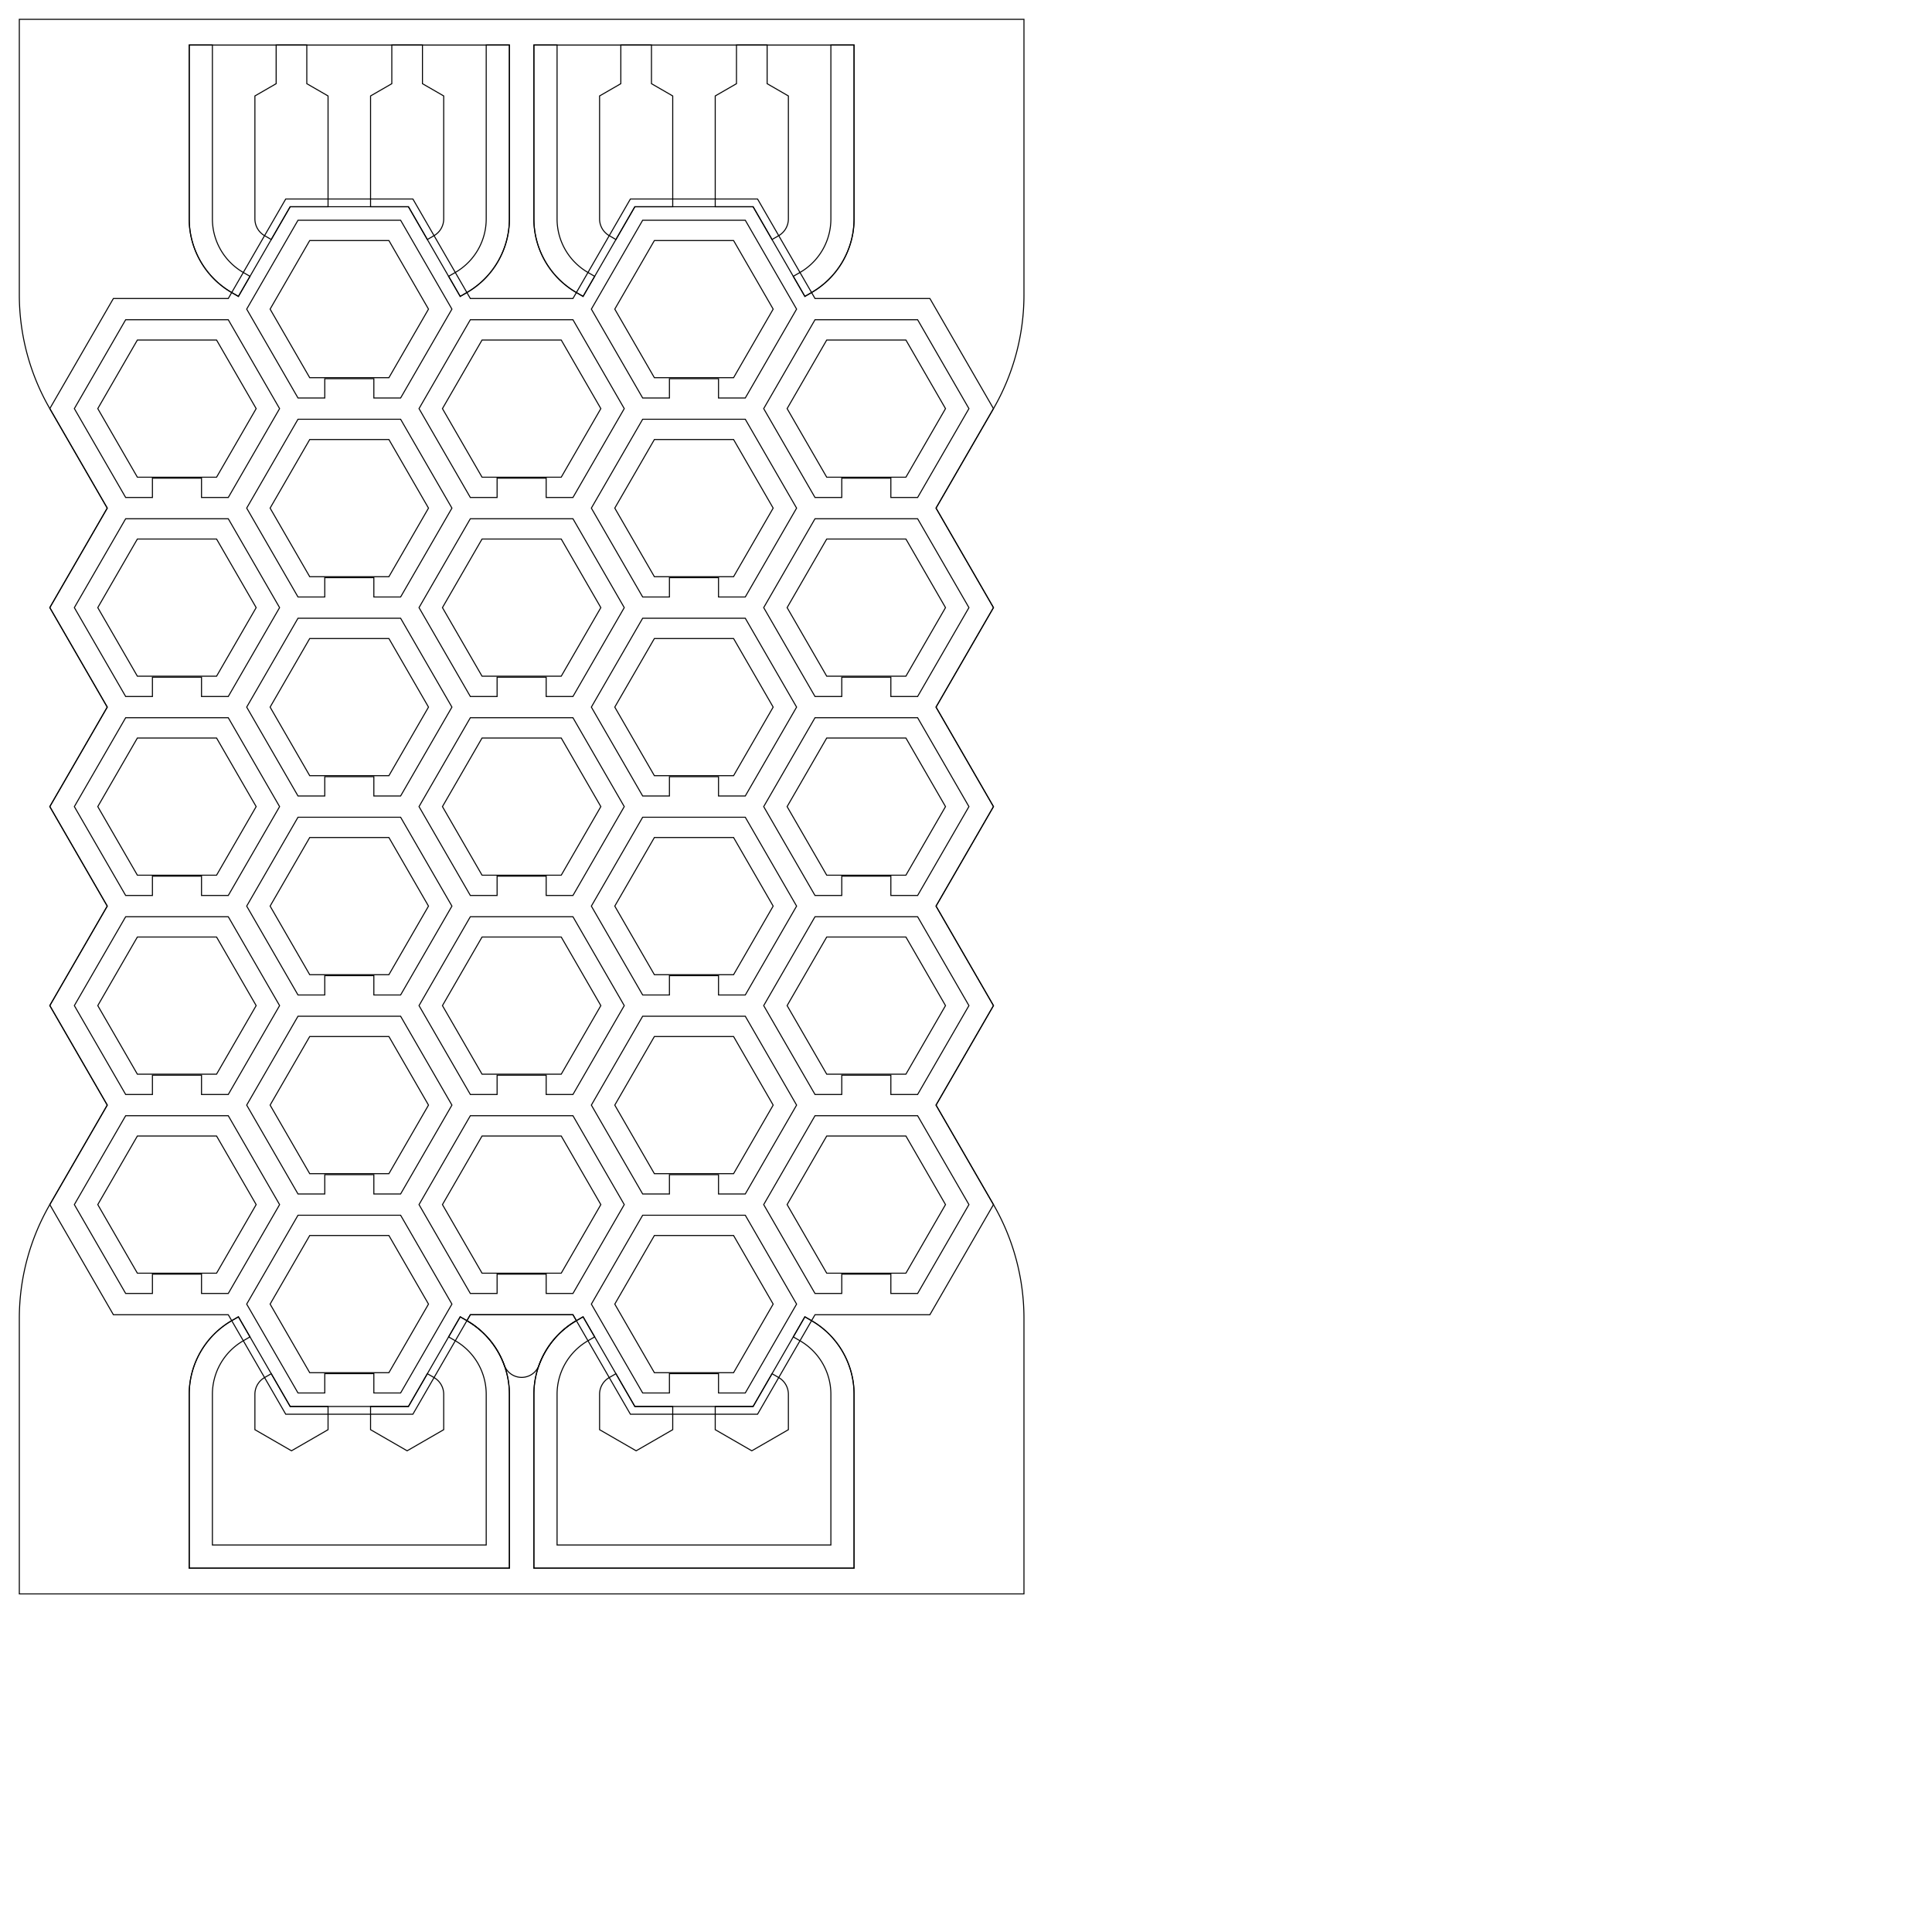 <?xml version="1.0" ?><!-- Created with Inkscape (http://www.inkscape.org/) --><svg xmlns:inkscape="http://www.inkscape.org/namespaces/inkscape" xmlns:sodipodi="http://sodipodi.sourceforge.net/DTD/sodipodi-0.dtd" xmlns="http://www.w3.org/2000/svg" xmlns:svg="http://www.w3.org/2000/svg" width="500mm" height="500mm" viewBox="0 0 500 500" version="1.1" id="svg5" inkscape:version="1.1.2 (0a00cf5339, 2022-02-04)" sodipodi:docname="TemplateClear.svg">
  <sodipodi:namedview id="namedview7" pagecolor="#ffffff" bordercolor="#999999" borderopacity="1" inkscape:pageshadow="0" inkscape:pageopacity="0" inkscape:pagecheckerboard="0" inkscape:document-units="mm" showgrid="true" width="300mm" inkscape:zoom="0.56315579" inkscape:cx="491.871" inkscape:cy="557.57218" inkscape:window-width="1874" inkscape:window-height="1052" inkscape:window-x="46" inkscape:window-y="0" inkscape:window-maximized="1" inkscape:current-layer="layer2" height="300mm" inkscape:lockguides="false">
    <inkscape:grid type="xygrid" id="grid888"/>
  </sodipodi:namedview>
  <defs id="defs2"/>
  <g inkscape:groupmode="layer" id="layer2" inkscape:label="3mm"><path style="fill:none;stroke:#000000;stroke-width:0.265px;stroke-linecap:butt;stroke-linejoin:miter;stroke-opacity:1" id="genPath_27" d="M 77.121,360.5 L 84.05,360.5 L 84.05,355.5 L 96.75,355.5 L 96.75,360.5 L 103.679,360.5 L 116.958,337.5 L 103.679,314.5 L 77.121,314.5 L 63.842,337.5 L 77.121,360.5 z" sodipodi:nodetypes="ccccc"/><path style="fill:none;stroke:#000000;stroke-width:0.265px;stroke-linecap:butt;stroke-linejoin:miter;stroke-opacity:1" id="genPath_28" d="M 166.321,360.5 L 173.25,360.5 L 173.25,355.5 L 185.95,355.5 L 185.95,360.5 L 192.879,360.5 L 206.158,337.5 L 192.879,314.5 L 166.321,314.5 L 153.042,337.5 L 166.321,360.5 z" sodipodi:nodetypes="ccccc"/><path style="fill:none;stroke:#000000;stroke-width:0.265px;stroke-linecap:butt;stroke-linejoin:miter;stroke-opacity:1" id="genPath_29" d="M 32.52,334.75 L 39.449,334.75 L 39.449,329.75 L 52.149,329.75 L 52.149,334.75 L 59.078,334.75 L 72.357,311.75 L 59.078,288.75 L 32.52,288.75 L 19.241,311.75 L 32.52,334.75 z" sodipodi:nodetypes="ccccc"/><path style="fill:none;stroke:#000000;stroke-width:0.265px;stroke-linecap:butt;stroke-linejoin:miter;stroke-opacity:1" id="genPath_30" d="M 77.121,309.0 L 84.05,309.0 L 84.05,304.0 L 96.75,304.0 L 96.75,309.0 L 103.679,309.0 L 116.958,286.0 L 103.679,263.0 L 77.121,263.0 L 63.842,286.0 L 77.121,309.0 z" sodipodi:nodetypes="ccccc"/><path style="fill:none;stroke:#000000;stroke-width:0.265px;stroke-linecap:butt;stroke-linejoin:miter;stroke-opacity:1" id="genPath_31" d="M 121.721,334.75 L 128.65,334.75 L 128.65,329.75 L 141.35,329.75 L 141.35,334.75 L 148.279,334.75 L 161.558,311.75 L 148.279,288.75 L 121.721,288.75 L 108.442,311.75 L 121.721,334.75 z" sodipodi:nodetypes="ccccc"/><path style="fill:none;stroke:#000000;stroke-width:0.265px;stroke-linecap:butt;stroke-linejoin:miter;stroke-opacity:1" id="genPath_32" d="M 166.321,309.0 L 173.25,309.0 L 173.25,304.0 L 185.95,304.0 L 185.95,309.0 L 192.879,309.0 L 206.158,286.0 L 192.879,263.0 L 166.321,263.0 L 153.042,286.0 L 166.321,309.0 z" sodipodi:nodetypes="ccccc"/><path style="fill:none;stroke:#000000;stroke-width:0.265px;stroke-linecap:butt;stroke-linejoin:miter;stroke-opacity:1" id="genPath_33" d="M 210.922,334.75 L 217.851,334.75 L 217.851,329.75 L 230.551,329.75 L 230.551,334.75 L 237.48,334.75 L 250.759,311.75 L 237.48,288.75 L 210.922,288.75 L 197.643,311.75 L 210.922,334.75 z" sodipodi:nodetypes="ccccc"/><path style="fill:none;stroke:#000000;stroke-width:0.265px;stroke-linecap:butt;stroke-linejoin:miter;stroke-opacity:1" id="genPath_34" d="M 32.52,283.25 L 39.449,283.25 L 39.449,278.25 L 52.149,278.25 L 52.149,283.25 L 59.078,283.25 L 72.357,260.25 L 59.078,237.25 L 32.52,237.25 L 19.241,260.25 L 32.52,283.25 z" sodipodi:nodetypes="ccccc"/><path style="fill:none;stroke:#000000;stroke-width:0.265px;stroke-linecap:butt;stroke-linejoin:miter;stroke-opacity:1" id="genPath_35" d="M 77.121,257.5 L 84.05,257.5 L 84.05,252.5 L 96.75,252.5 L 96.75,257.5 L 103.679,257.5 L 116.958,234.5 L 103.679,211.5 L 77.121,211.5 L 63.842,234.5 L 77.121,257.5 z" sodipodi:nodetypes="ccccc"/><path style="fill:none;stroke:#000000;stroke-width:0.265px;stroke-linecap:butt;stroke-linejoin:miter;stroke-opacity:1" id="genPath_36" d="M 121.721,283.25 L 128.65,283.25 L 128.65,278.25 L 141.35,278.25 L 141.35,283.25 L 148.279,283.25 L 161.558,260.25 L 148.279,237.25 L 121.721,237.25 L 108.442,260.25 L 121.721,283.25 z" sodipodi:nodetypes="ccccc"/><path style="fill:none;stroke:#000000;stroke-width:0.265px;stroke-linecap:butt;stroke-linejoin:miter;stroke-opacity:1" id="genPath_37" d="M 166.321,257.5 L 173.25,257.5 L 173.25,252.5 L 185.95,252.5 L 185.95,257.5 L 192.879,257.5 L 206.158,234.5 L 192.879,211.5 L 166.321,211.5 L 153.042,234.5 L 166.321,257.5 z" sodipodi:nodetypes="ccccc"/><path style="fill:none;stroke:#000000;stroke-width:0.265px;stroke-linecap:butt;stroke-linejoin:miter;stroke-opacity:1" id="genPath_38" d="M 210.922,283.25 L 217.851,283.25 L 217.851,278.25 L 230.551,278.25 L 230.551,283.25 L 237.48,283.25 L 250.759,260.25 L 237.48,237.25 L 210.922,237.25 L 197.643,260.25 L 210.922,283.25 z" sodipodi:nodetypes="ccccc"/><path style="fill:none;stroke:#000000;stroke-width:0.265px;stroke-linecap:butt;stroke-linejoin:miter;stroke-opacity:1" id="genPath_39" d="M 32.52,231.75 L 39.449,231.75 L 39.449,226.75 L 52.149,226.75 L 52.149,231.75 L 59.078,231.75 L 72.357,208.75 L 59.078,185.75 L 32.52,185.75 L 19.241,208.75 L 32.52,231.75 z" sodipodi:nodetypes="ccccc"/><path style="fill:none;stroke:#000000;stroke-width:0.265px;stroke-linecap:butt;stroke-linejoin:miter;stroke-opacity:1" id="genPath_40" d="M 77.121,206.0 L 84.05,206.0 L 84.05,201.0 L 96.75,201.0 L 96.75,206.0 L 103.679,206.0 L 116.958,183.0 L 103.679,160.0 L 77.121,160.0 L 63.842,183.0 L 77.121,206.0 z" sodipodi:nodetypes="ccccc"/><path style="fill:none;stroke:#000000;stroke-width:0.265px;stroke-linecap:butt;stroke-linejoin:miter;stroke-opacity:1" id="genPath_41" d="M 121.721,231.75 L 128.65,231.75 L 128.65,226.75 L 141.35,226.75 L 141.35,231.75 L 148.279,231.75 L 161.558,208.75 L 148.279,185.75 L 121.721,185.75 L 108.442,208.75 L 121.721,231.75 z" sodipodi:nodetypes="ccccc"/><path style="fill:none;stroke:#000000;stroke-width:0.265px;stroke-linecap:butt;stroke-linejoin:miter;stroke-opacity:1" id="genPath_42" d="M 166.321,206.0 L 173.25,206.0 L 173.25,201.0 L 185.95,201.0 L 185.95,206.0 L 192.879,206.0 L 206.158,183.0 L 192.879,160.0 L 166.321,160.0 L 153.042,183.0 L 166.321,206.0 z" sodipodi:nodetypes="ccccc"/><path style="fill:none;stroke:#000000;stroke-width:0.265px;stroke-linecap:butt;stroke-linejoin:miter;stroke-opacity:1" id="genPath_43" d="M 210.922,231.75 L 217.851,231.75 L 217.851,226.75 L 230.551,226.75 L 230.551,231.75 L 237.48,231.75 L 250.759,208.75 L 237.48,185.75 L 210.922,185.75 L 197.643,208.75 L 210.922,231.75 z" sodipodi:nodetypes="ccccc"/><path style="fill:none;stroke:#000000;stroke-width:0.265px;stroke-linecap:butt;stroke-linejoin:miter;stroke-opacity:1" id="genPath_44" d="M 32.52,180.25 L 39.449,180.25 L 39.449,175.25 L 52.149,175.25 L 52.149,180.25 L 59.078,180.25 L 72.357,157.25 L 59.078,134.25 L 32.52,134.25 L 19.241,157.25 L 32.52,180.25 z" sodipodi:nodetypes="ccccc"/><path style="fill:none;stroke:#000000;stroke-width:0.265px;stroke-linecap:butt;stroke-linejoin:miter;stroke-opacity:1" id="genPath_45" d="M 77.121,154.5 L 84.05,154.5 L 84.05,149.5 L 96.75,149.5 L 96.75,154.5 L 103.679,154.5 L 116.958,131.5 L 103.679,108.5 L 77.121,108.5 L 63.842,131.5 L 77.121,154.5 z" sodipodi:nodetypes="ccccc"/><path style="fill:none;stroke:#000000;stroke-width:0.265px;stroke-linecap:butt;stroke-linejoin:miter;stroke-opacity:1" id="genPath_46" d="M 121.721,180.25 L 128.65,180.25 L 128.65,175.25 L 141.35,175.25 L 141.35,180.25 L 148.279,180.25 L 161.558,157.25 L 148.279,134.25 L 121.721,134.25 L 108.442,157.25 L 121.721,180.25 z" sodipodi:nodetypes="ccccc"/><path style="fill:none;stroke:#000000;stroke-width:0.265px;stroke-linecap:butt;stroke-linejoin:miter;stroke-opacity:1" id="genPath_47" d="M 166.321,154.5 L 173.25,154.5 L 173.25,149.5 L 185.95,149.5 L 185.95,154.5 L 192.879,154.5 L 206.158,131.5 L 192.879,108.5 L 166.321,108.5 L 153.042,131.5 L 166.321,154.5 z" sodipodi:nodetypes="ccccc"/><path style="fill:none;stroke:#000000;stroke-width:0.265px;stroke-linecap:butt;stroke-linejoin:miter;stroke-opacity:1" id="genPath_48" d="M 210.922,180.25 L 217.851,180.25 L 217.851,175.25 L 230.551,175.25 L 230.551,180.25 L 237.48,180.25 L 250.759,157.25 L 237.48,134.25 L 210.922,134.25 L 197.643,157.25 L 210.922,180.25 z" sodipodi:nodetypes="ccccc"/><path style="fill:none;stroke:#000000;stroke-width:0.265px;stroke-linecap:butt;stroke-linejoin:miter;stroke-opacity:1" id="genPath_49" d="M 32.52,128.75 L 39.449,128.75 L 39.449,123.75 L 52.149,123.75 L 52.149,128.75 L 59.078,128.75 L 72.357,105.75 L 59.078,82.75 L 32.52,82.75 L 19.241,105.75 L 32.52,128.75 z" sodipodi:nodetypes="ccccc"/><path style="fill:none;stroke:#000000;stroke-width:0.265px;stroke-linecap:butt;stroke-linejoin:miter;stroke-opacity:1" id="genPath_50" d="M 77.121,103.0 L 84.05,103.0 L 84.05,98.0 L 96.75,98.0 L 96.75,103.0 L 103.679,103.0 L 116.958,80.0 L 103.679,57.0 L 77.121,57.0 L 63.842,80.0 L 77.121,103.0 z" sodipodi:nodetypes="ccccc"/><path style="fill:none;stroke:#000000;stroke-width:0.265px;stroke-linecap:butt;stroke-linejoin:miter;stroke-opacity:1" id="genPath_51" d="M 121.721,128.75 L 128.65,128.75 L 128.65,123.75 L 141.35,123.75 L 141.35,128.75 L 148.279,128.75 L 161.558,105.75 L 148.279,82.75 L 121.721,82.75 L 108.442,105.75 L 121.721,128.75 z" sodipodi:nodetypes="ccccc"/><path style="fill:none;stroke:#000000;stroke-width:0.265px;stroke-linecap:butt;stroke-linejoin:miter;stroke-opacity:1" id="genPath_52" d="M 166.321,103.0 L 173.25,103.0 L 173.25,98.0 L 185.95,98.0 L 185.95,103.0 L 192.879,103.0 L 206.158,80.0 L 192.879,57.0 L 166.321,57.0 L 153.042,80.0 L 166.321,103.0 z" sodipodi:nodetypes="ccccc"/><path style="fill:none;stroke:#000000;stroke-width:0.265px;stroke-linecap:butt;stroke-linejoin:miter;stroke-opacity:1" id="genPath_53" d="M 210.922,128.75 L 217.851,128.75 L 217.851,123.75 L 230.551,123.75 L 230.551,128.75 L 237.48,128.75 L 250.759,105.75 L 237.48,82.75 L 210.922,82.75 L 197.643,105.75 L 210.922,128.75 z" sodipodi:nodetypes="ccccc"/><path style="fill:none;stroke:#000000;stroke-width:0.265px;stroke-linecap:butt;stroke-linejoin:miter;stroke-opacity:1" id="genPath_54" d="M 257.11,311.75 L 242.243,286.0 L 257.11,260.25 L 242.243,234.5 L 257.11,208.75 L 242.243,183.0 L 257.11,157.25 L 242.243,131.5 L 257.11,105.75 L 240.655,77.25 L 210.922,77.25 L 196.055,51.5 L 163.146,51.5 L 148.279,77.25 L 121.721,77.25 L 106.854,51.5 L 73.945,51.5 L 59.078,77.25 L 29.345,77.25 L 12.89,105.75 L 27.757,131.5 L 12.89,157.25 L 27.757,183 L 12.89,208.75 L 27.757,234.5 L 12.89,260.25 L 27.757,286.0 L 12.89,311.75 L 29.345,340.25 L 59.078,340.25 L 73.945,366.0 L 106.854,366.0 L 121.721,340.25 L 148.279,340.25 L 163.146,366.0 L 196.055,366.0 L 210.922,340.25 L 240.655,340.25 z" sodipodi:nodetypes="ccccc"/><path style="fill:none;stroke:#000000;stroke-width:0.265px;stroke-linecap:butt;stroke-linejoin:miter;stroke-opacity:1" id="genPath_55" d="M 150.901,76.709 L 164.301,53.5 L 194.9,53.5 L 208.3,76.709 L 210.032,75.709 A 22,22 0 0 0 221.032,56.657 L 221.032,11.657 L 138.169,11.657 L 138.169,56.657 A 22,22 0 0 0 149.169,75.709 z" sodipodi:nodetypes="ccccc"/><path style="fill:none;stroke:#000000;stroke-width:0.265px;stroke-linecap:butt;stroke-linejoin:miter;stroke-opacity:1" id="genPath_56" d="M 61.7,76.709 L 75.1,53.5 L 105.699,53.5 L 119.099,76.709 L 120.831,75.709 A 22,22 0 0 0 131.831,56.657 L 131.831,11.657 L 48.968,11.657 L 48.968,56.657 A 22,22 0 0 0 59.968,75.709 z" sodipodi:nodetypes="ccccc"/><path style="fill:none;stroke:#000000;stroke-width:0.265px;stroke-linecap:butt;stroke-linejoin:miter;stroke-opacity:1" id="genPath_57" d="M 119.099,340.791 L 105.699,364.0 L 75.1,364.0 L 61.7,340.791 L 59.968,341.791 A 22,22 0 0 0 48.968,360.843 L 48.968,405.843 L 131.831,405.843 L 131.831,360.843 A 22,22 0 0 0 120.831,341.791 z" sodipodi:nodetypes="ccccc"/><path style="fill:none;stroke:#000000;stroke-width:0.265px;stroke-linecap:butt;stroke-linejoin:miter;stroke-opacity:1" id="genPath_58" d="M 208.3,340.791 L 194.9,364.0 L 164.301,364.0 L 150.901,340.791 L 149.169,341.791 A 22,22 0 0 0 138.169,360.843 L 138.169,405.843 L 221.032,405.843 L 221.032,360.843 A 22,22 0 0 0 210.032,341.791 z" sodipodi:nodetypes="ccccc"/></g>
  <g inkscape:groupmode="layer" id="layer3" inkscape:label="10mm"><path style="fill:none;stroke:#000000;stroke-width:0.265px;stroke-linecap:butt;stroke-linejoin:miter;stroke-opacity:1" id="genPath_0" d="M 110.896,337.5 L 100.648,319.75 L 80.152,319.75 L 69.904,337.5 L 80.152,355.25 L 100.648,355.25 z" sodipodi:nodetypes="ccccc"/><path style="fill:none;stroke:#000000;stroke-width:0.265px;stroke-linecap:butt;stroke-linejoin:miter;stroke-opacity:1" id="genPath_1" d="M 200.096,337.5 L 189.848,319.75 L 169.352,319.75 L 159.104,337.5 L 169.352,355.25 L 189.848,355.25 z" sodipodi:nodetypes="ccccc"/><path style="fill:none;stroke:#000000;stroke-width:0.265px;stroke-linecap:butt;stroke-linejoin:miter;stroke-opacity:1" id="genPath_2" d="M 66.295,311.75 L 56.047,294.0 L 35.551,294.0 L 25.303,311.75 L 35.551,329.5 L 56.047,329.5 z" sodipodi:nodetypes="ccccc"/><path style="fill:none;stroke:#000000;stroke-width:0.265px;stroke-linecap:butt;stroke-linejoin:miter;stroke-opacity:1" id="genPath_3" d="M 110.896,286.0 L 100.648,268.25 L 80.152,268.25 L 69.904,286.0 L 80.152,303.75 L 100.648,303.75 z" sodipodi:nodetypes="ccccc"/><path style="fill:none;stroke:#000000;stroke-width:0.265px;stroke-linecap:butt;stroke-linejoin:miter;stroke-opacity:1" id="genPath_4" d="M 155.496,311.75 L 145.248,294.0 L 124.752,294.0 L 114.504,311.75 L 124.752,329.5 L 145.248,329.5 z" sodipodi:nodetypes="ccccc"/><path style="fill:none;stroke:#000000;stroke-width:0.265px;stroke-linecap:butt;stroke-linejoin:miter;stroke-opacity:1" id="genPath_5" d="M 200.096,286.0 L 189.848,268.25 L 169.352,268.25 L 159.104,286.0 L 169.352,303.75 L 189.848,303.75 z" sodipodi:nodetypes="ccccc"/><path style="fill:none;stroke:#000000;stroke-width:0.265px;stroke-linecap:butt;stroke-linejoin:miter;stroke-opacity:1" id="genPath_6" d="M 244.697,311.75 L 234.449,294.0 L 213.953,294.0 L 203.705,311.75 L 213.953,329.5 L 234.449,329.5 z" sodipodi:nodetypes="ccccc"/><path style="fill:none;stroke:#000000;stroke-width:0.265px;stroke-linecap:butt;stroke-linejoin:miter;stroke-opacity:1" id="genPath_7" d="M 66.295,260.25 L 56.047,242.5 L 35.551,242.5 L 25.303,260.25 L 35.551,278.0 L 56.047,278.0 z" sodipodi:nodetypes="ccccc"/><path style="fill:none;stroke:#000000;stroke-width:0.265px;stroke-linecap:butt;stroke-linejoin:miter;stroke-opacity:1" id="genPath_8" d="M 110.896,234.5 L 100.648,216.75 L 80.152,216.75 L 69.904,234.5 L 80.152,252.25 L 100.648,252.25 z" sodipodi:nodetypes="ccccc"/><path style="fill:none;stroke:#000000;stroke-width:0.265px;stroke-linecap:butt;stroke-linejoin:miter;stroke-opacity:1" id="genPath_9" d="M 155.496,260.25 L 145.248,242.5 L 124.752,242.5 L 114.504,260.25 L 124.752,278.0 L 145.248,278.0 z" sodipodi:nodetypes="ccccc"/><path style="fill:none;stroke:#000000;stroke-width:0.265px;stroke-linecap:butt;stroke-linejoin:miter;stroke-opacity:1" id="genPath_10" d="M 200.096,234.5 L 189.848,216.75 L 169.352,216.75 L 159.104,234.5 L 169.352,252.25 L 189.848,252.25 z" sodipodi:nodetypes="ccccc"/><path style="fill:none;stroke:#000000;stroke-width:0.265px;stroke-linecap:butt;stroke-linejoin:miter;stroke-opacity:1" id="genPath_11" d="M 244.697,260.25 L 234.449,242.5 L 213.953,242.5 L 203.705,260.25 L 213.953,278.0 L 234.449,278.0 z" sodipodi:nodetypes="ccccc"/><path style="fill:none;stroke:#000000;stroke-width:0.265px;stroke-linecap:butt;stroke-linejoin:miter;stroke-opacity:1" id="genPath_12" d="M 66.295,208.75 L 56.047,191.0 L 35.551,191.0 L 25.303,208.75 L 35.551,226.5 L 56.047,226.5 z" sodipodi:nodetypes="ccccc"/><path style="fill:none;stroke:#000000;stroke-width:0.265px;stroke-linecap:butt;stroke-linejoin:miter;stroke-opacity:1" id="genPath_13" d="M 110.896,183.0 L 100.648,165.25 L 80.152,165.25 L 69.904,183.0 L 80.152,200.75 L 100.648,200.75 z" sodipodi:nodetypes="ccccc"/><path style="fill:none;stroke:#000000;stroke-width:0.265px;stroke-linecap:butt;stroke-linejoin:miter;stroke-opacity:1" id="genPath_14" d="M 155.496,208.75 L 145.248,191.0 L 124.752,191.0 L 114.504,208.75 L 124.752,226.5 L 145.248,226.5 z" sodipodi:nodetypes="ccccc"/><path style="fill:none;stroke:#000000;stroke-width:0.265px;stroke-linecap:butt;stroke-linejoin:miter;stroke-opacity:1" id="genPath_15" d="M 200.096,183.0 L 189.848,165.25 L 169.352,165.25 L 159.104,183.0 L 169.352,200.75 L 189.848,200.75 z" sodipodi:nodetypes="ccccc"/><path style="fill:none;stroke:#000000;stroke-width:0.265px;stroke-linecap:butt;stroke-linejoin:miter;stroke-opacity:1" id="genPath_16" d="M 244.697,208.75 L 234.449,191.0 L 213.953,191.0 L 203.705,208.75 L 213.953,226.5 L 234.449,226.5 z" sodipodi:nodetypes="ccccc"/><path style="fill:none;stroke:#000000;stroke-width:0.265px;stroke-linecap:butt;stroke-linejoin:miter;stroke-opacity:1" id="genPath_17" d="M 66.295,157.25 L 56.047,139.5 L 35.551,139.5 L 25.303,157.25 L 35.551,175.0 L 56.047,175.0 z" sodipodi:nodetypes="ccccc"/><path style="fill:none;stroke:#000000;stroke-width:0.265px;stroke-linecap:butt;stroke-linejoin:miter;stroke-opacity:1" id="genPath_18" d="M 110.896,131.5 L 100.648,113.75 L 80.152,113.75 L 69.904,131.5 L 80.152,149.25 L 100.648,149.25 z" sodipodi:nodetypes="ccccc"/><path style="fill:none;stroke:#000000;stroke-width:0.265px;stroke-linecap:butt;stroke-linejoin:miter;stroke-opacity:1" id="genPath_19" d="M 155.496,157.25 L 145.248,139.5 L 124.752,139.5 L 114.504,157.25 L 124.752,175.0 L 145.248,175.0 z" sodipodi:nodetypes="ccccc"/><path style="fill:none;stroke:#000000;stroke-width:0.265px;stroke-linecap:butt;stroke-linejoin:miter;stroke-opacity:1" id="genPath_20" d="M 200.096,131.5 L 189.848,113.75 L 169.352,113.75 L 159.104,131.5 L 169.352,149.25 L 189.848,149.25 z" sodipodi:nodetypes="ccccc"/><path style="fill:none;stroke:#000000;stroke-width:0.265px;stroke-linecap:butt;stroke-linejoin:miter;stroke-opacity:1" id="genPath_21" d="M 244.697,157.25 L 234.449,139.5 L 213.953,139.5 L 203.705,157.25 L 213.953,175.0 L 234.449,175.0 z" sodipodi:nodetypes="ccccc"/><path style="fill:none;stroke:#000000;stroke-width:0.265px;stroke-linecap:butt;stroke-linejoin:miter;stroke-opacity:1" id="genPath_22" d="M 66.295,105.75 L 56.047,88.0 L 35.551,88.0 L 25.303,105.75 L 35.551,123.5 L 56.047,123.5 z" sodipodi:nodetypes="ccccc"/><path style="fill:none;stroke:#000000;stroke-width:0.265px;stroke-linecap:butt;stroke-linejoin:miter;stroke-opacity:1" id="genPath_23" d="M 110.896,80.0 L 100.648,62.25 L 80.152,62.25 L 69.904,80.0 L 80.152,97.75 L 100.648,97.75 z" sodipodi:nodetypes="ccccc"/><path style="fill:none;stroke:#000000;stroke-width:0.265px;stroke-linecap:butt;stroke-linejoin:miter;stroke-opacity:1" id="genPath_24" d="M 155.496,105.75 L 145.248,88.0 L 124.752,88.0 L 114.504,105.75 L 124.752,123.5 L 145.248,123.5 z" sodipodi:nodetypes="ccccc"/><path style="fill:none;stroke:#000000;stroke-width:0.265px;stroke-linecap:butt;stroke-linejoin:miter;stroke-opacity:1" id="genPath_25" d="M 200.096,80.0 L 189.848,62.25 L 169.352,62.25 L 159.104,80.0 L 169.352,97.75 L 189.848,97.75 z" sodipodi:nodetypes="ccccc"/><path style="fill:none;stroke:#000000;stroke-width:0.265px;stroke-linecap:butt;stroke-linejoin:miter;stroke-opacity:1" id="genPath_26" d="M 244.697,105.75 L 234.449,88.0 L 213.953,88.0 L 203.705,105.75 L 213.953,123.5 L 234.449,123.5 z" sodipodi:nodetypes="ccccc"/><path style="fill:none;stroke:#000000;stroke-width:0.265px;stroke-linecap:butt;stroke-linejoin:miter;stroke-opacity:1" id="genPath_59" d="M 208.3,76.709 L 210.032,75.709 A 22,22 0 0 0 221.032,56.657 L 221.032,11.657 L 215.032,11.657 L 215.032,56.657 A 16,16 0 0 1 207.032,70.513 L 205.3,71.513 z" sodipodi:nodetypes="ccccc"/><path style="fill:none;stroke:#000000;stroke-width:0.265px;stroke-linecap:butt;stroke-linejoin:miter;stroke-opacity:1" id="genPath_60" d="M 119.099,76.709 L 120.831,75.709 A 22,22 0 0 0 131.831,56.657 L 131.831,11.657 L 125.831,11.657 L 125.831,56.657 A 16,16 0 0 1 117.831,70.513 L 116.099,71.513 z" sodipodi:nodetypes="ccccc"/><path style="fill:none;stroke:#000000;stroke-width:0.265px;stroke-linecap:butt;stroke-linejoin:miter;stroke-opacity:1" id="genPath_61" d="M 150.901,76.709 L 149.169,75.709 A 22,22 0 0 1 138.169,56.657 L 138.169,11.657 L 144.169,11.657 L 144.169,56.657 A 16,16 0 0 0 152.169,70.513 L 153.901,71.513 z" sodipodi:nodetypes="ccccc"/><path style="fill:none;stroke:#000000;stroke-width:0.265px;stroke-linecap:butt;stroke-linejoin:miter;stroke-opacity:1" id="genPath_62" d="M 61.7,76.709 L 59.968,75.709 A 22,22 0 0 1 48.968,56.657 L 48.968,11.657 L 54.968,11.657 L 54.968,56.657 A 16,16 0 0 0 62.968,70.513 L 64.7,71.513 z" sodipodi:nodetypes="ccccc"/><path style="fill:none;stroke:#000000;stroke-width:0.265px;stroke-linecap:butt;stroke-linejoin:miter;stroke-opacity:1" id="genPath_63" d="M 185.1,51.5 L 185.1,53.5 L 194.9,53.5 L 199.8,61.987 L 201.532,60.987 A 5,5 0 0 0 204.032,56.657 L 204.032,24.832 L 198.532,21.657 L 198.532,11.657 L 190.6,11.657 L 190.6,21.657 L 185.1,24.832 z" sodipodi:nodetypes="ccccc"/><path style="fill:none;stroke:#000000;stroke-width:0.265px;stroke-linecap:butt;stroke-linejoin:miter;stroke-opacity:1" id="genPath_64" d="M 95.9,51.5 L 95.9,53.5 L 105.699,53.5 L 110.599,61.987 L 112.331,60.987 A 5,5 0 0 0 114.831,56.657 L 114.831,24.832 L 109.331,21.657 L 109.331,11.657 L 101.4,11.657 L 101.4,21.657 L 95.9,24.832 z" sodipodi:nodetypes="ccccc"/><path style="fill:none;stroke:#000000;stroke-width:0.265px;stroke-linecap:butt;stroke-linejoin:miter;stroke-opacity:1" id="genPath_65" d="M 174.1,51.5 L 174.1,53.5 L 164.301,53.5 L 159.401,61.987 L 157.669,60.987 A 5,5 0 0 1 155.169,56.657 L 155.169,24.832 L 160.669,21.657 L 160.669,11.657 L 168.6,11.657 L 168.6,21.657 L 174.1,24.832 z" sodipodi:nodetypes="ccccc"/><path style="fill:none;stroke:#000000;stroke-width:0.265px;stroke-linecap:butt;stroke-linejoin:miter;stroke-opacity:1" id="genPath_66" d="M 84.9,51.5 L 84.9,53.5 L 75.1,53.5 L 70.2,61.987 L 68.468,60.987 A 5,5 0 0 1 65.968,56.657 L 65.968,24.832 L 71.468,21.657 L 71.468,11.657 L 79.4,11.657 L 79.4,21.657 L 84.9,24.832 z" sodipodi:nodetypes="ccccc"/><path style="fill:none;stroke:#000000;stroke-width:0.265px;stroke-linecap:butt;stroke-linejoin:miter;stroke-opacity:1" id="genPath_67" d="M 120.831,341.791 A 22,22 0 0 1 130.505,353.319 A 4.784,4.784 0 0 0 139.495,353.319 A 22,22 0 0 1 149.169,341.791 L 148.279,340.25 L 121.721,340.25 z" sodipodi:nodetypes="ccccc"/><path style="fill:none;stroke:#000000;stroke-width:0.265px;stroke-linecap:butt;stroke-linejoin:miter;stroke-opacity:1" id="genPath_68" d="M 150.901,340.791 L 149.169,341.791 A 22,22 0 0 0 138.169,360.843 L 138.169,405.843 L 221.032,405.843 L 221.032,360.843 A 22,22 0 0 0 210.032,341.791 L 208.3,340.791 L 205.3,345.987 L 207.032,346.987 A 16,16 0 0 1 215.032,360.843 L 215.032,399.843 L 144.169,399.843 L 144.169,360.843 A 16,16 0 0 1 152.169,346.987 L 153.901,345.987 z" sodipodi:nodetypes="ccccc"/><path style="fill:none;stroke:#000000;stroke-width:0.265px;stroke-linecap:butt;stroke-linejoin:miter;stroke-opacity:1" id="genPath_69" d="M 61.7,340.791 L 59.968,341.791 A 22,22 0 0 0 48.968,360.843 L 48.968,405.843 L 131.831,405.843 L 131.831,360.843 A 22,22 0 0 0 120.831,341.791 L 119.099,340.791 L 116.099,345.987 L 117.831,346.987 A 16,16 0 0 1 125.831,360.843 L 125.831,399.843 L 54.968,399.843 L 54.968,360.843 A 16,16 0 0 1 62.968,346.987 L 64.7,345.987 z" sodipodi:nodetypes="ccccc"/><path style="fill:none;stroke:#000000;stroke-width:0.265px;stroke-linecap:butt;stroke-linejoin:miter;stroke-opacity:1" id="genPath_70" d="M 174.1,364.0 L 164.301,364.0 L 159.401,355.513 L 157.669,356.513 A 5,5 0 0 0 155.169,360.843 L 155.169,370.0 L 164.634,375.465 L 174.1,370.0 z" sodipodi:nodetypes="ccccc"/><path style="fill:none;stroke:#000000;stroke-width:0.265px;stroke-linecap:butt;stroke-linejoin:miter;stroke-opacity:1" id="genPath_71" d="M 84.9,364.0 L 75.1,364.0 L 70.2,355.513 L 68.468,356.513 A 5,5 0 0 0 65.968,360.843 L 65.968,370.0 L 75.434,375.465 L 84.9,370.0 z" sodipodi:nodetypes="ccccc"/><path style="fill:none;stroke:#000000;stroke-width:0.265px;stroke-linecap:butt;stroke-linejoin:miter;stroke-opacity:1" id="genPath_72" d="M 185.1,364.0 L 194.9,364.0 L 199.8,355.513 L 201.532,356.513 A 5,5 0 0 1 204.032,360.843 L 204.032,370.0 L 194.566,375.465 L 185.1,370.0 z" sodipodi:nodetypes="ccccc"/><path style="fill:none;stroke:#000000;stroke-width:0.265px;stroke-linecap:butt;stroke-linejoin:miter;stroke-opacity:1" id="genPath_73" d="M 95.9,364.0 L 105.699,364.0 L 110.599,355.513 L 112.331,356.513 A 5,5 0 0 1 114.831,360.843 L 114.831,370.0 L 105.366,375.465 L 95.9,370.0 z" sodipodi:nodetypes="ccccc"/><path style="fill:none;stroke:#000000;stroke-width:0.265px;stroke-linecap:butt;stroke-linejoin:miter;stroke-opacity:1" id="genPath_74" d="M 265.0,412.5 L 265.0,341.197 A 58.895,58.895 0 0 0 257.11,311.75 L 242.243,286.0 L 257.11,260.25 L 242.243,234.5 L 257.11,208.75 L 242.243,183.0 L 257.11,157.25 L 242.243,131.5 L 257.11,105.75 A 58.895,58.895 0 0 0 265.0,76.303 L 265.0,5.0 L 5,5 L 5,76.303 A 58.895,58.895 0 0 0 12.89,105.75 L 27.757,131.5 L 12.89,157.25 L 27.757,183 L 12.89,208.75 L 27.757,234.5 L 12.89,260.25 L 27.757,286.0 L 12.89,311.75 A 58.895,58.895 0 0 0 5,341.197 L 5,412.5 z" sodipodi:nodetypes="ccccc"/></g>
</svg>